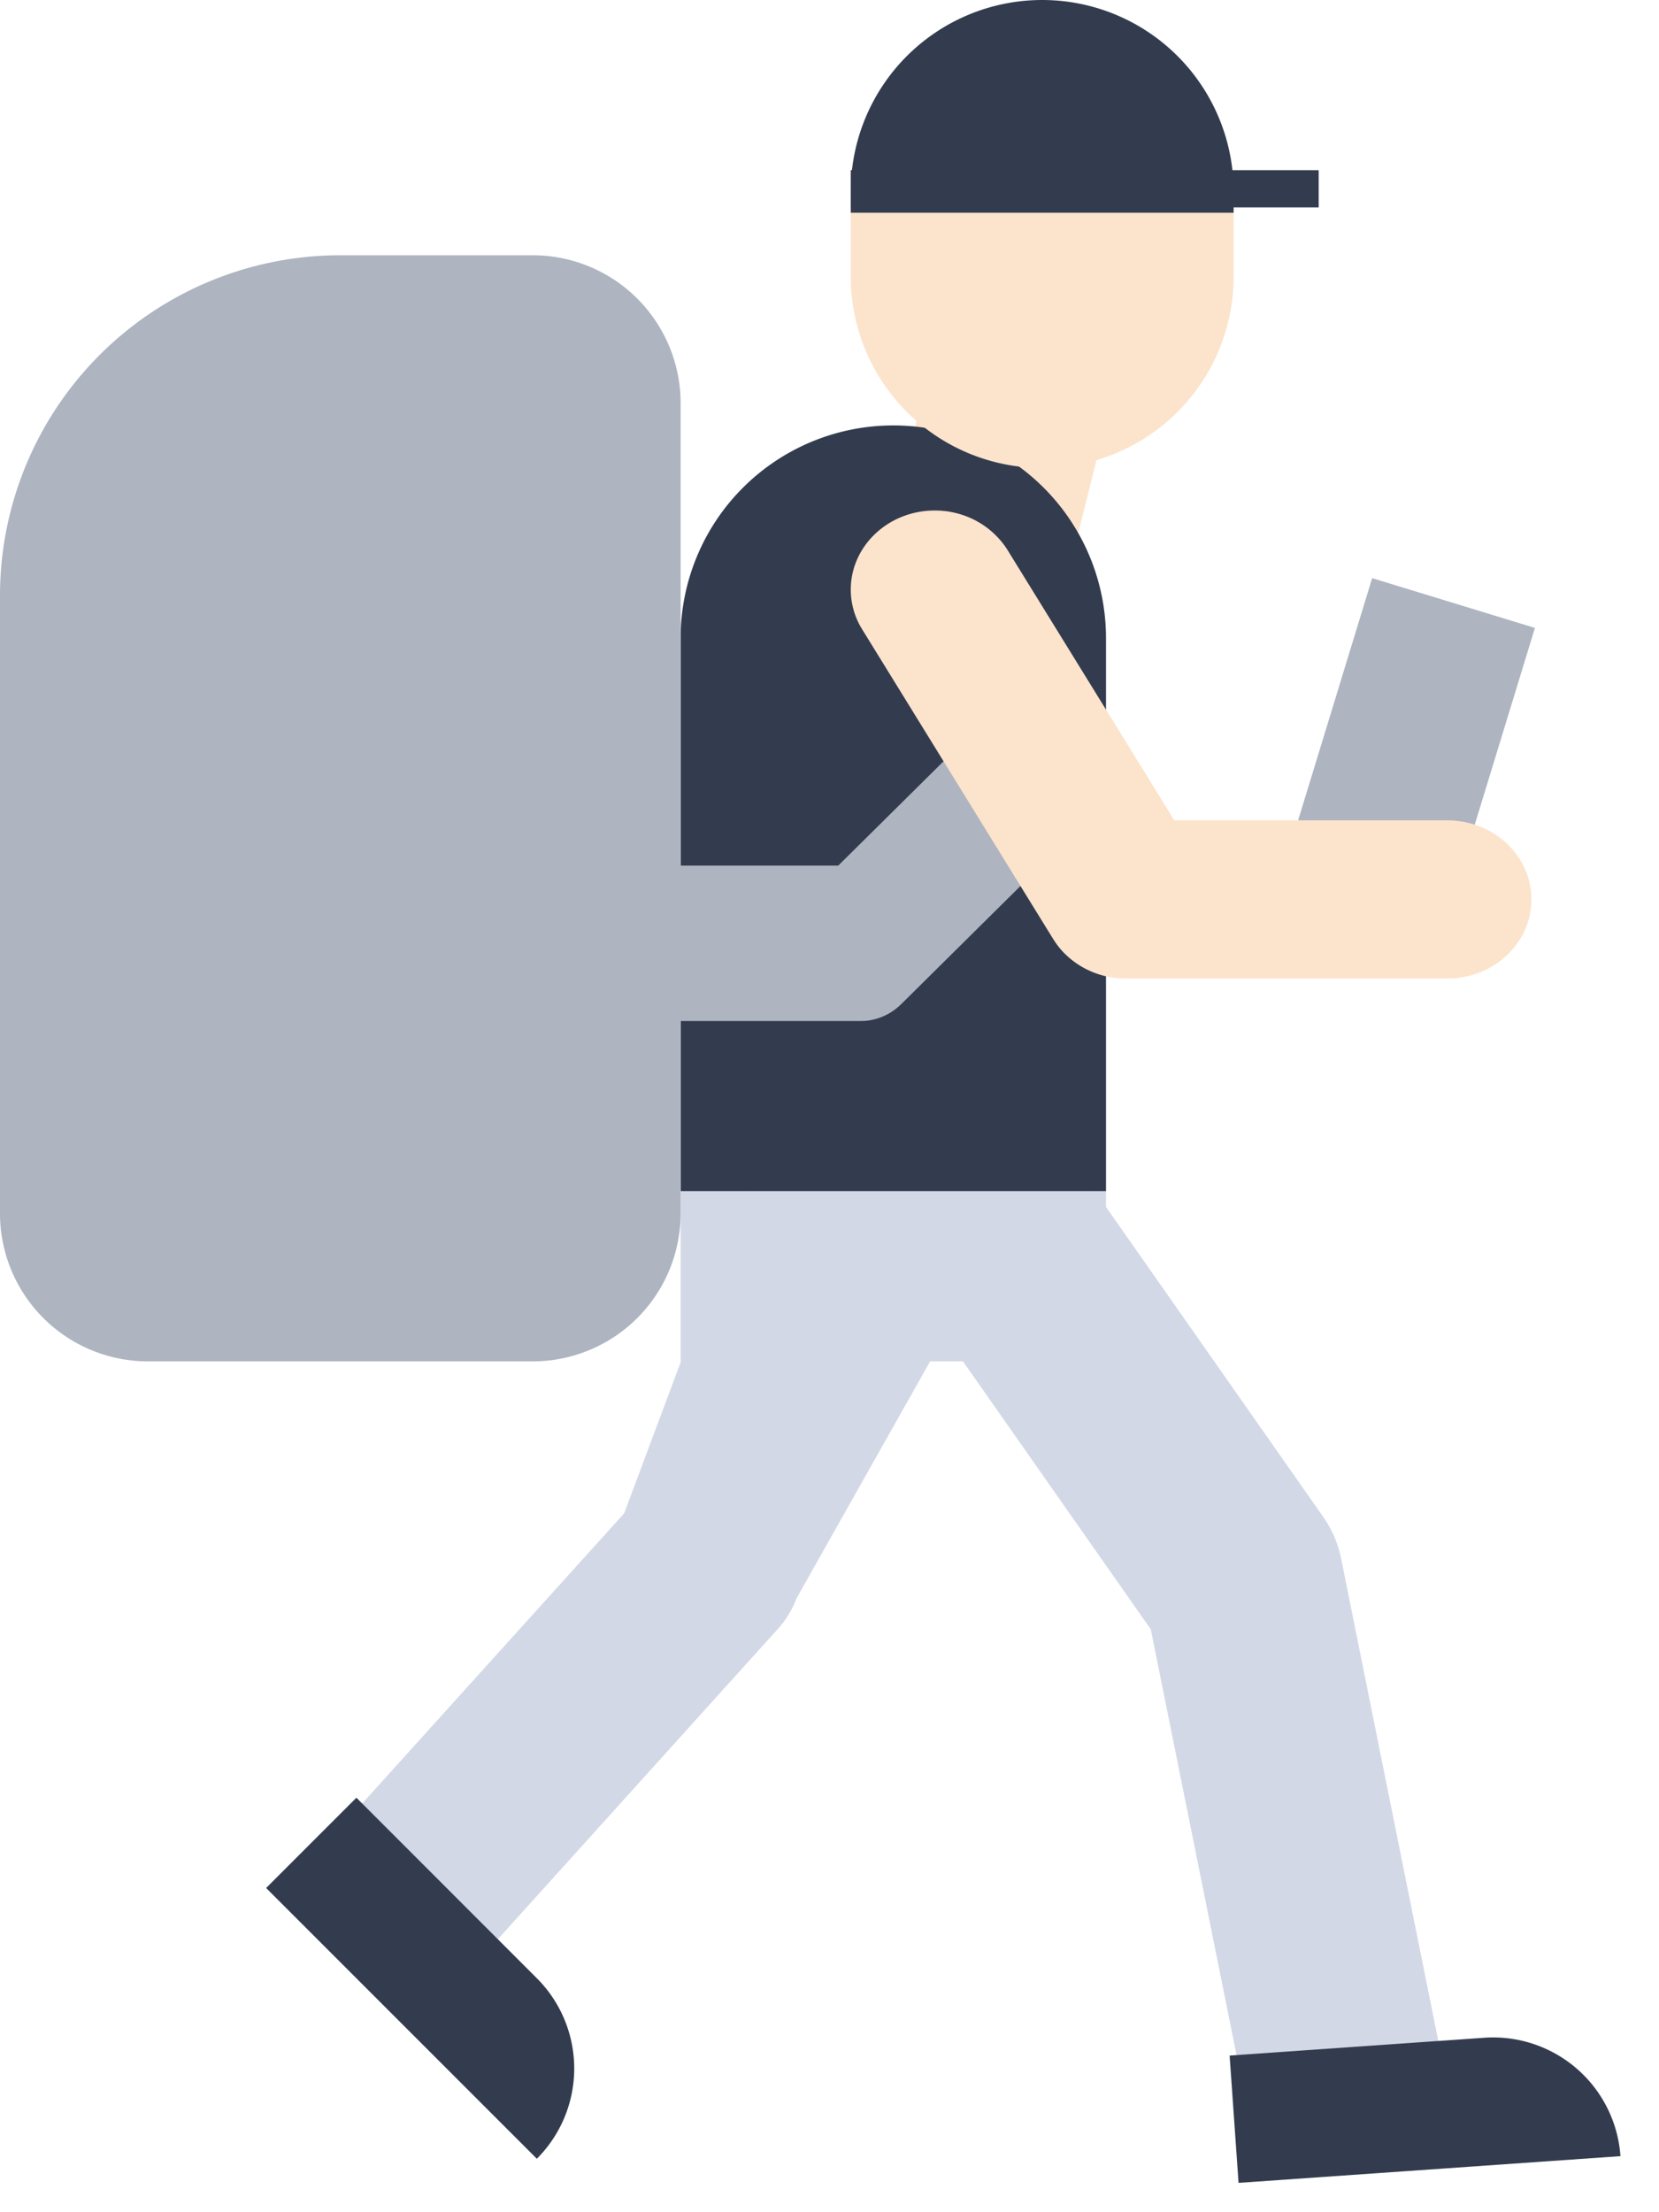 <svg xmlns="http://www.w3.org/2000/svg" width="39" height="52" viewBox="0 0 39 52">
    <g fill="none" fill-rule="evenodd">
        <path fill="#FCE3CC" d="M26 9.917L25.23 13 21 12.083 21.77 9l4.23.917z"/>
        <path fill="#333C4E" d="M21 10a5 5 0 0 1 5 5v13H16V15a5 5 0 0 1 5-5z"/>
        <path fill="#AEB4C0" d="M25 19.825l-3.797 3.761-.058.055a1.355 1.355 0 0 1-.825.357l-.075.002H14v-3.653h5.705L23.085 17 25 19.825z"/>
        <path fill="#D3D8E6" d="M31.107 35.657l.075.113a2.619 2.619 0 0 1 .32.753c.012.044.02.09.03.135L34 48.91 29.41 50l-2.357-11.701L22 31.09 25.74 28l5.367 7.657z"/>
        <path fill="#333C4E" d="M28.906 48.318l5.986-.419a3 3 0 0 1 3.202 2.783l-8.978.628-.21-2.992z"/>
        <path fill="#D3D8E6" d="M16 32h10v-4H16z"/>
        <path fill="#D3D8E6" d="M23 29.987l-4.274 7.58-.04.098c-.014.032-.028.065-.044.097a2.261 2.261 0 0 1-.286.447c-.022.027-.046.054-.07.08L11.327 46 8 42.962l6.673-7.39L17.505 28c1.402.53 4.094 1.457 5.495 1.987z"/>
        <path fill="#333C4E" d="M8.379 42.257L12.62 46.5a3 3 0 0 1 0 4.243l-6.364-6.364 2.122-2.122z"/>
        <path fill="#FCE3CC" d="M20 4h9v2.5a4.5 4.5 0 1 1-9 0V4z"/>
        <path fill="#333C4E" d="M29 5h-9v-.5a4.5 4.5 0 1 1 9 0V5z"/>
        <path fill="#333C4E" d="M20 4.875h11V4H20z"/>
        <path fill="#AEB4C0" d="M29.918 21.24l3.825 1.17 2.34-7.65-3.826-1.17z"/>
        <path fill="#FCE3CC" d="M22.1 12.003c.085.008.107.008.192.02.096.016.19.037.283.065a1.994 1.994 0 0 1 1.057.76c.018.025.034.051.051.077l3.923 6.358h6.419l.097.002.097.007a2.102 2.102 0 0 1 .821.255c.167.094.318.211.448.346.174.18.31.393.397.622a1.762 1.762 0 0 1-.035 1.338c-.087.196-.21.379-.362.537-.173.18-.385.327-.619.432a2.07 2.07 0 0 1-.747.176l-.097.002h-7.556c-.084-.002-.105 0-.188-.008a2.016 2.016 0 0 1-1.24-.565 1.893 1.893 0 0 1-.179-.204c-.048-.064-.058-.082-.102-.148l-4.493-7.283-.047-.08a1.77 1.77 0 0 1-.177-1.241c.061-.269.186-.523.362-.74.197-.243.456-.437.75-.564a2.066 2.066 0 0 1 .75-.166l.098-.001.097.003z"/>
        <path fill="#AEB4C0" d="M8 6h4.522A3.478 3.478 0 0 1 16 9.478v19.044A3.478 3.478 0 0 1 12.522 32H3.478A3.478 3.478 0 0 1 0 28.522V14a8 8 0 0 1 8-8z"/>
    </g>
</svg>
